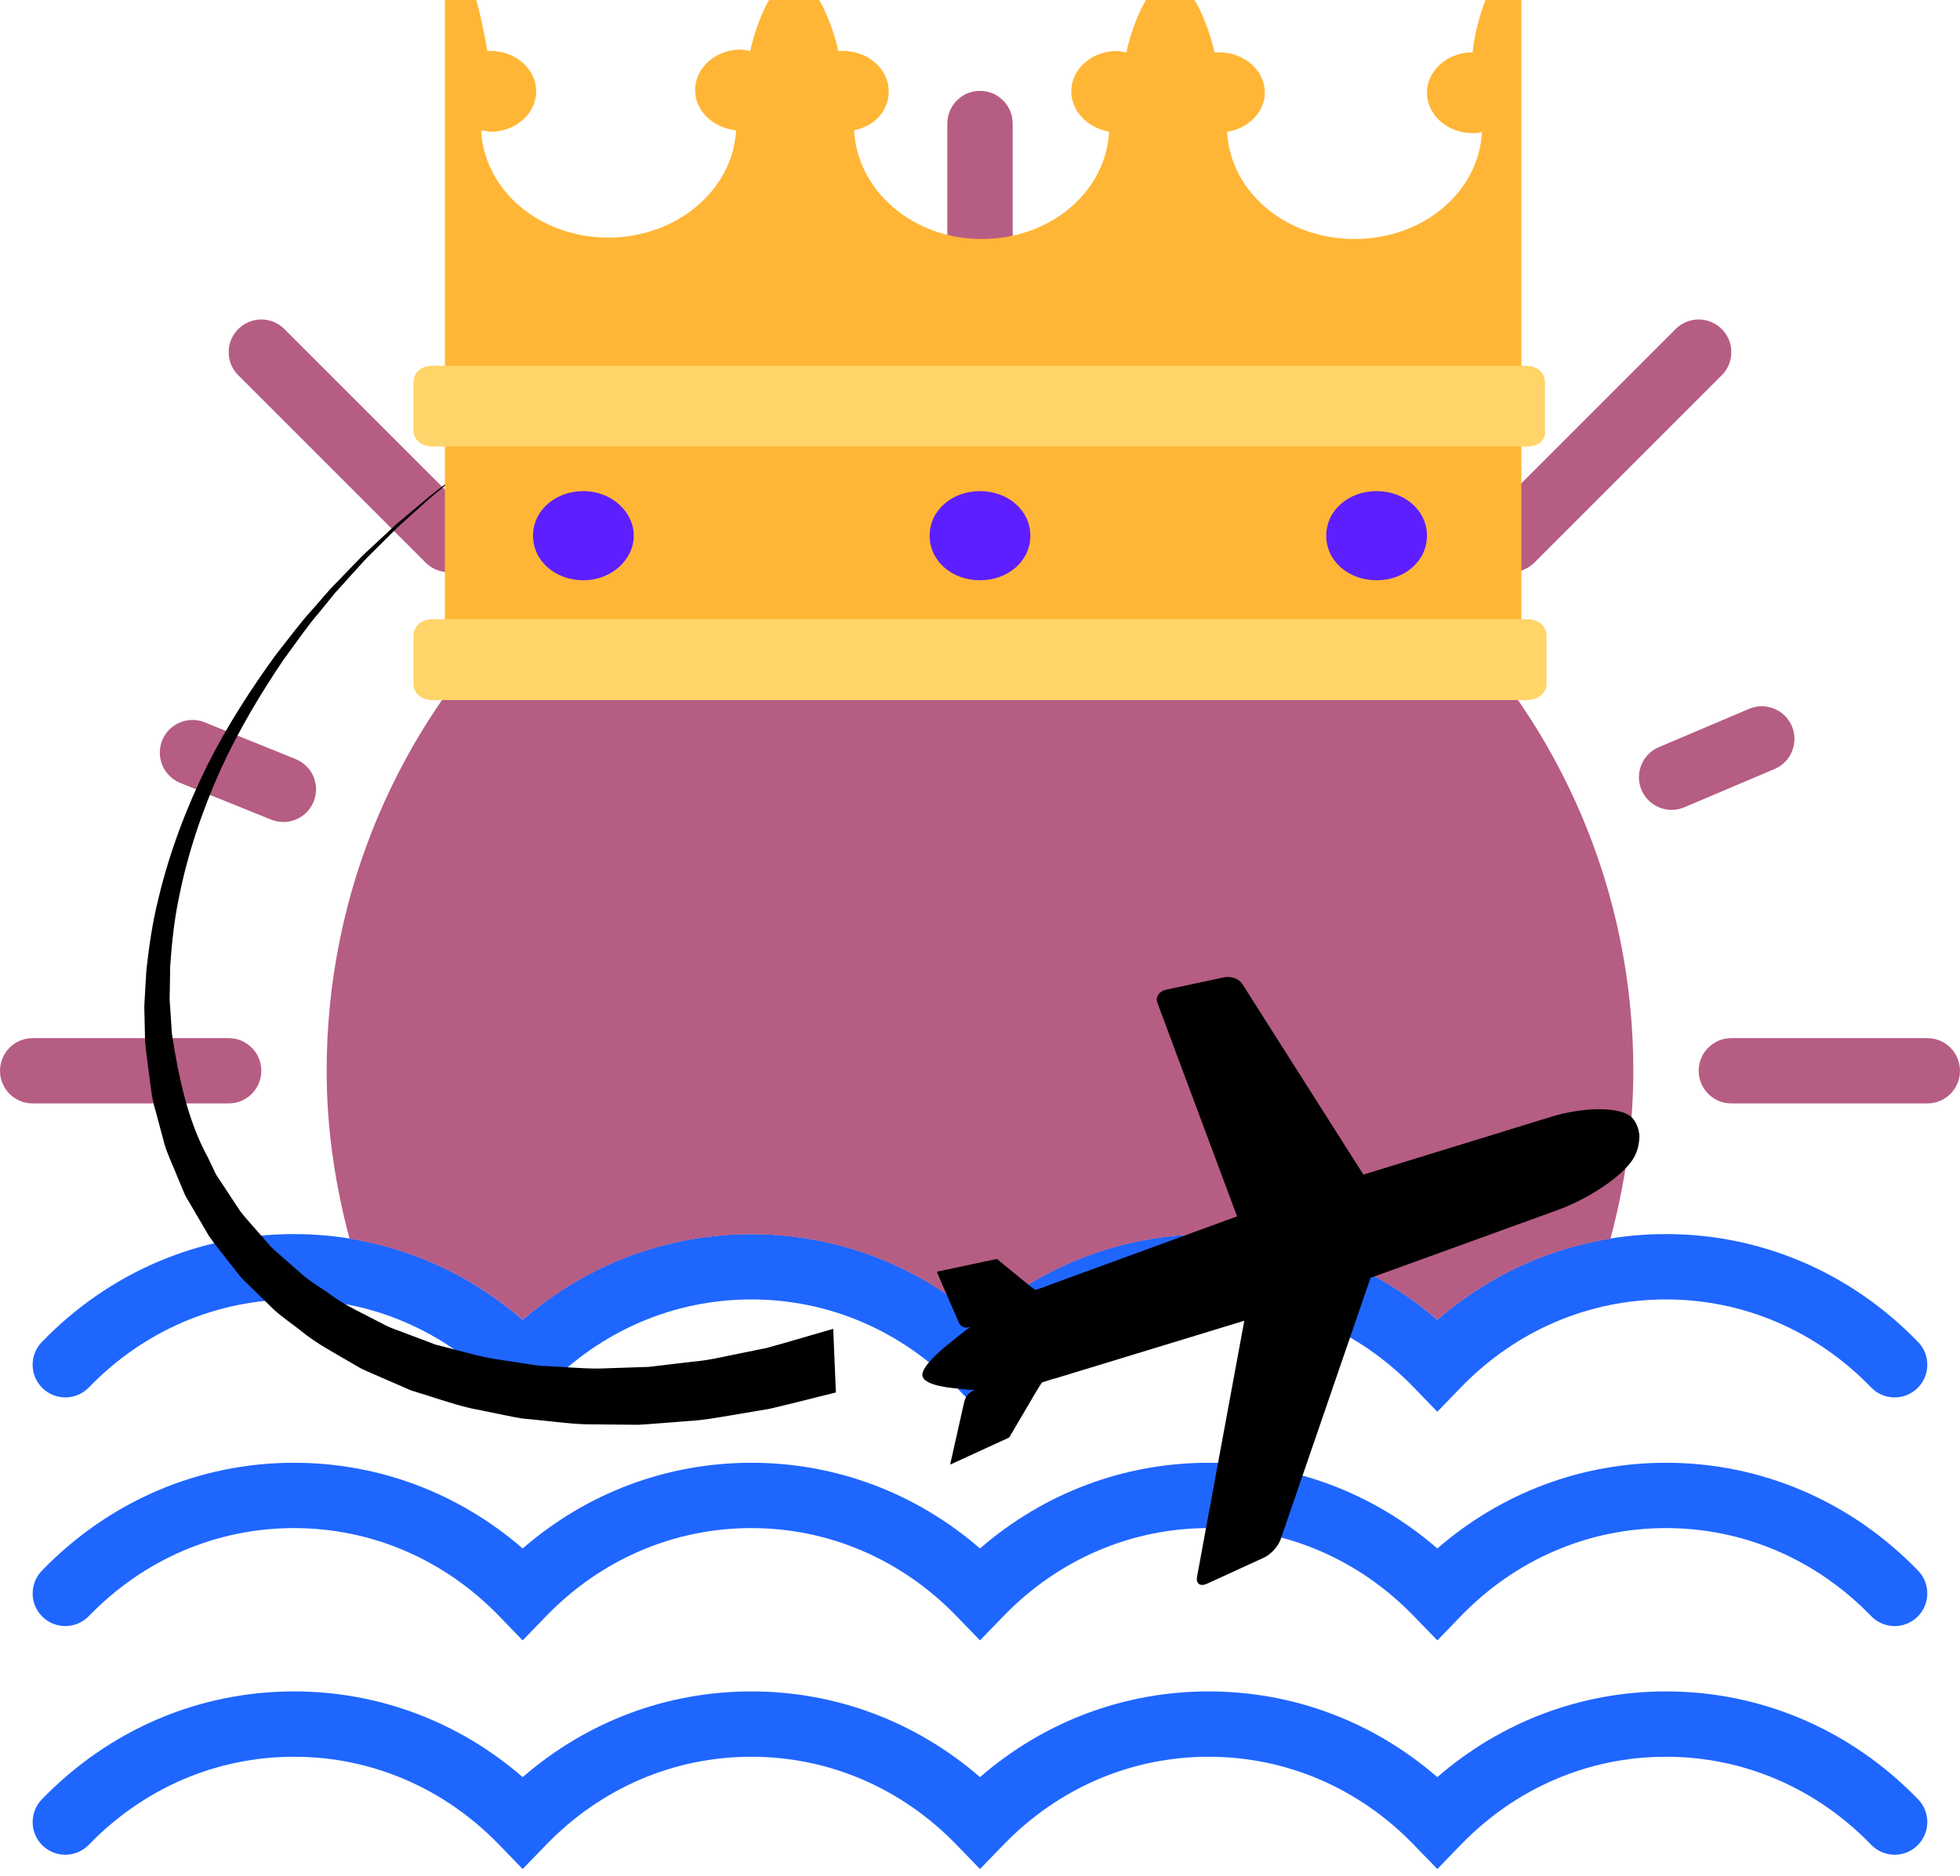 <svg width="256" height="245" viewBox="0 0 256 245" fill="none" xmlns="http://www.w3.org/2000/svg">
<path d="M128 11.866C125.645 11.866 123.733 13.777 123.733 16.132V41.732C123.733 44.087 125.645 45.999 128 45.999C130.355 45.999 132.267 44.087 132.267 41.732V16.132C132.267 13.777 130.355 11.866 128 11.866Z" fill="#B65D84"/>
<path d="M251.733 135.599H226.133C223.778 135.599 221.867 137.51 221.867 139.866C221.867 142.221 223.778 144.132 226.133 144.132H251.733C254.089 144.132 256 142.221 256 139.866C256 137.51 254.089 135.599 251.733 135.599Z" fill="#B65D84"/>
<path d="M29.867 135.599H4.267C1.911 135.599 0 137.51 0 139.866C0 142.221 1.911 144.132 4.267 144.132H29.867C32.222 144.132 34.133 142.221 34.133 139.866C34.133 137.51 32.222 135.599 29.867 135.599Z" fill="#B65D84"/>
<path d="M224.883 42.982C223.215 41.314 220.518 41.314 218.85 42.982L194.377 67.456C192.708 69.124 192.708 71.821 194.377 73.489C195.209 74.321 196.301 74.739 197.393 74.739C198.485 74.739 199.578 74.321 200.41 73.489L224.883 49.016C226.552 47.347 226.552 44.646 224.883 42.982Z" fill="#B65D84"/>
<path d="M37.15 42.982C35.482 41.314 32.785 41.314 31.117 42.982C29.449 44.651 29.449 47.347 31.117 49.016L55.59 73.489C56.422 74.321 57.515 74.739 58.607 74.739C59.699 74.739 60.792 74.321 61.624 73.489C63.292 71.821 63.292 69.124 61.624 67.456L37.15 42.982Z" fill="#B65D84"/>
<path d="M234.044 94.852C233.122 92.685 230.613 91.669 228.45 92.591L216.666 97.591C214.498 98.513 213.483 101.018 214.404 103.185C215.095 104.811 216.674 105.788 218.334 105.788C218.889 105.788 219.456 105.677 219.998 105.446L231.782 100.446C233.95 99.524 234.961 97.02 234.044 94.852Z" fill="#B65D84"/>
<path d="M38.609 99.149L26.739 94.353C24.555 93.47 22.067 94.524 21.184 96.713C20.301 98.897 21.359 101.385 23.544 102.268L35.413 107.059C35.938 107.268 36.48 107.371 37.009 107.371C38.699 107.371 40.299 106.364 40.969 104.7C41.852 102.519 40.798 100.032 38.609 99.149Z" fill="#B65D84"/>
<path d="M88.58 36.083C87.659 33.911 85.15 32.896 82.987 33.822C80.819 34.743 79.804 37.248 80.725 39.416L85.73 51.2C86.421 52.826 88 53.803 89.66 53.803C90.214 53.803 90.782 53.692 91.324 53.461C93.491 52.54 94.507 50.035 93.585 47.868L88.58 36.083Z" fill="#B65D84"/>
<path d="M171.153 33.054C168.973 32.171 166.481 33.229 165.598 35.413L160.802 47.283C159.919 49.468 160.977 51.955 163.162 52.838C163.686 53.047 164.228 53.15 164.757 53.15C166.447 53.15 168.047 52.143 168.717 50.479L173.513 38.609C174.396 36.425 173.338 33.937 171.153 33.054Z" fill="#B65D84"/>
<path d="M11.601 181.231C18.773 173.815 28.292 169.732 38.4 169.732C48.508 169.732 58.027 173.815 65.199 181.231L68.267 184.401L71.334 181.231C78.507 173.815 88.026 169.732 98.133 169.732C108.241 169.732 117.76 173.815 124.932 181.231L128 184.401L131.068 181.231C138.24 173.815 147.759 169.732 157.867 169.732C167.974 169.732 177.493 173.815 184.666 181.231L187.733 184.401L190.801 181.231C197.973 173.815 207.492 169.732 217.6 169.732C227.708 169.732 237.227 173.815 244.399 181.231C246.037 182.925 248.738 182.976 250.432 181.329C252.122 179.691 252.169 176.99 250.53 175.296C241.732 166.204 230.037 161.195 217.596 161.195C206.549 161.195 196.092 165.141 187.729 172.39C179.366 165.141 168.909 161.195 157.862 161.195C146.816 161.195 136.358 165.141 127.996 172.39C119.633 165.141 109.175 161.195 98.129 161.195C87.083 161.195 76.625 165.141 68.262 172.39C59.9 165.141 49.442 161.195 38.396 161.195C25.954 161.195 14.259 166.204 5.461 175.296C3.823 176.99 3.866 179.691 5.559 181.329C7.262 182.967 9.954 182.925 11.601 181.231Z" fill="#1F66FF"/>
<path d="M217.6 191.066C206.554 191.066 196.096 195.012 187.733 202.261C179.371 195.012 168.913 191.066 157.867 191.066C146.82 191.066 136.363 195.012 128 202.261C119.637 195.012 109.18 191.066 98.133 191.066C87.087 191.066 76.629 195.012 68.267 202.261C59.904 195.012 49.446 191.066 38.4 191.066C25.958 191.066 14.263 196.075 5.465 205.167C3.827 206.861 3.87 209.562 5.564 211.2C7.258 212.834 9.954 212.791 11.597 211.102C18.773 203.682 28.292 199.599 38.4 199.599C48.508 199.599 58.027 203.682 65.199 211.098L68.267 214.268L71.334 211.098C78.507 203.682 88.025 199.599 98.133 199.599C108.241 199.599 117.76 203.682 124.932 211.098L128 214.268L131.068 211.098C138.24 203.682 147.759 199.599 157.867 199.599C167.974 199.599 177.493 203.682 184.665 211.098L187.733 214.268L190.801 211.098C197.973 203.682 207.492 199.599 217.6 199.599C227.708 199.599 237.227 203.682 244.399 211.098C246.037 212.791 248.738 212.843 250.432 211.196C252.122 209.557 252.168 206.857 250.53 205.163C241.736 196.075 230.042 191.066 217.6 191.066Z" fill="#1F66FF"/>
<path d="M217.6 220.932C206.554 220.932 196.096 224.879 187.733 232.128C179.371 224.879 168.913 220.932 157.867 220.932C146.82 220.932 136.363 224.879 128 232.128C119.637 224.879 109.18 220.932 98.133 220.932C87.087 220.932 76.629 224.879 68.267 232.128C59.904 224.879 49.446 220.932 38.4 220.932C25.958 220.932 14.263 225.941 5.465 235.034C3.827 236.727 3.87 239.428 5.564 241.067C7.258 242.701 9.954 242.658 11.597 240.969C18.773 233.549 28.292 229.466 38.4 229.466C48.508 229.466 58.027 233.549 65.199 240.964L68.267 244.134L71.334 240.964C78.507 233.549 88.025 229.466 98.133 229.466C108.241 229.466 117.76 233.549 124.932 240.964L128 244.134L131.068 240.964C138.24 233.549 147.759 229.466 157.867 229.466C167.974 229.466 177.493 233.549 184.665 240.964L187.733 244.134L190.801 240.964C197.973 233.549 207.492 229.466 217.6 229.466C227.708 229.466 237.227 233.549 244.399 240.964C246.037 242.654 248.738 242.709 250.432 241.062C252.122 239.424 252.168 236.723 250.53 235.029C241.736 225.941 230.042 220.932 217.6 220.932Z" fill="#1F66FF"/>
<path d="M68.266 172.395C76.629 165.146 87.087 161.199 98.133 161.199C109.18 161.199 119.637 165.146 128 172.395C136.363 165.146 146.82 161.199 157.867 161.199C168.913 161.199 179.371 165.146 187.733 172.395C194.236 166.758 202.014 163.149 210.342 161.809C212.22 154.795 213.333 147.473 213.333 139.866C213.333 92.736 175.129 54.532 128 54.532C80.87 54.532 42.666 92.736 42.666 139.866C42.666 147.473 43.78 154.795 45.657 161.809C53.986 163.149 61.764 166.754 68.266 172.395Z" fill="#B65D84"/>
<path d="M98.133 161.199C109.18 161.199 119.637 165.146 128 172.395C136.363 165.146 146.82 161.199 157.867 161.199C167.526 161.199 176.734 164.215 184.486 169.822C189.256 160.879 192 150.703 192 139.866C192 104.521 163.345 75.866 128 75.866C92.655 75.866 64 104.521 64 139.866C64 150.707 66.743 160.883 71.513 169.822C79.266 164.215 88.474 161.199 98.133 161.199Z" fill="#B65D84"/>
<path d="M109.176 181.884C109.176 181.884 108.379 182.081 106.883 182.454C105.38 182.817 103.217 183.395 100.382 184.046C98.897 184.295 97.252 184.571 95.463 184.872C93.677 185.167 91.733 185.535 89.75 185.626C87.747 185.777 85.612 185.971 83.377 186.106C81.171 186.085 78.853 186.063 76.432 186.04C74.033 185.956 71.603 185.594 69.061 185.365C67.775 185.287 66.553 184.959 65.28 184.719C64.014 184.465 62.73 184.204 61.429 183.938C58.863 183.328 56.353 182.412 53.731 181.632C52.495 181.096 51.246 180.553 49.982 180.007C48.742 179.43 47.409 178.978 46.25 178.226C43.879 176.815 41.351 175.547 39.191 173.736C38.082 172.867 36.904 172.075 35.847 171.133C34.831 170.143 33.812 169.146 32.788 168.149C32.291 167.634 31.738 167.177 31.287 166.615L29.949 164.915C29.072 163.765 28.131 162.67 27.311 161.472L25.087 157.68C24.738 157.035 24.299 156.448 24.024 155.754L23.16 153.691C22.614 152.303 21.96 150.973 21.507 149.539L20.334 145.144C19.872 143.716 19.702 142.168 19.512 140.635C19.324 139.075 19.085 137.657 18.949 135.999C18.915 134.478 18.882 132.964 18.847 131.456C18.912 129.881 19.031 128.279 19.123 126.708C19.466 123.56 19.919 120.464 20.684 117.402C22.136 111.288 24.381 105.429 27.026 100.061C29.718 94.692 32.876 89.868 35.996 85.568C37.661 83.482 39.15 81.413 40.798 79.617C41.598 78.701 42.377 77.807 43.134 76.942C43.932 76.111 44.71 75.309 45.463 74.529C46.064 73.919 46.63 73.31 47.201 72.739C47.355 72.585 47.51 72.433 47.665 72.285C48.404 71.598 49.118 70.934 49.805 70.295C50.489 69.658 51.147 69.047 51.772 68.465C52.429 67.915 53.053 67.389 53.647 66.892C54.84 65.906 55.876 64.987 56.824 64.258C57.781 63.535 58.592 62.922 59.251 62.422C60.567 61.427 61.268 60.897 61.268 60.897C61.268 60.897 60.583 61.452 59.298 62.494C58.658 63.014 57.867 63.656 56.936 64.409C56.009 65.168 55.006 66.123 53.852 67.145C53.277 67.66 52.675 68.203 52.041 68.772C51.433 69.375 50.802 70.004 50.143 70.66C49.483 71.315 48.8 71.996 48.087 72.704C47.384 73.419 46.706 74.209 45.979 74.997C45.262 75.791 44.52 76.612 43.758 77.457C43.042 78.337 42.304 79.241 41.547 80.171C39.98 81.993 38.592 84.078 37.03 86.171C34.121 90.483 31.213 95.287 28.8 100.555C26.434 105.827 24.497 111.512 23.347 117.364C22.737 120.287 22.432 123.254 22.232 126.195C22.207 127.64 22.182 129.095 22.157 130.557C22.256 132.047 22.357 133.544 22.455 135.046C23.311 140.592 24.507 146.377 27.157 151.19L28.046 153.061C28.331 153.688 28.776 154.214 29.13 154.797L31.369 158.196C32.191 159.266 33.126 160.236 33.992 161.257L35.308 162.767C35.749 163.265 36.298 163.66 36.785 164.113C37.782 164.99 38.775 165.863 39.764 166.731C40.792 167.551 41.94 168.23 43.008 168.984C45.089 170.565 47.53 171.618 49.792 172.818C50.895 173.468 52.176 173.822 53.357 174.301C54.556 174.75 55.743 175.2 56.918 175.642C59.414 176.244 61.782 176.987 64.202 177.443C65.43 177.63 66.639 177.817 67.832 178.001C69.029 178.166 70.171 178.425 71.38 178.44C73.771 178.537 76.035 178.782 78.276 178.759C80.525 178.686 82.681 178.612 84.733 178.542C86.812 178.299 88.781 178.066 90.634 177.846C92.494 177.689 94.194 177.281 95.768 176.958C97.341 176.64 98.786 176.345 100.09 176.08C102.835 175.336 105.056 174.652 106.538 174.235C108.031 173.801 108.828 173.571 108.828 173.571L109.176 181.884Z" fill="black"/>
<path d="M194.6 -1.35C193.367 1.197 192.544 4.654 192.339 6.838C189.05 6.838 186.378 9.203 186.378 12.114C186.378 15.025 189.05 17.39 192.339 17.39C192.75 17.39 193.161 17.39 193.572 17.208C193.161 25.032 185.967 31.218 176.922 31.218C167.878 31.218 160.683 25.032 160.272 17.208C162.944 16.844 165.205 14.661 165.205 12.114C165.205 9.203 162.533 6.838 159.244 6.838H158.628C157.805 3.199 155.544 -2.624 152.872 -2.624C150.2 -2.624 147.939 3.017 147.117 6.838C146.705 6.838 146.294 6.656 145.883 6.656C142.594 6.656 139.922 9.021 139.922 11.932C139.922 14.479 141.978 16.663 144.855 17.208C144.444 25.032 137.25 31.218 128.205 31.218C119.161 31.218 111.967 24.85 111.555 17.026C114.228 16.481 116.078 14.479 116.078 11.932C116.078 9.021 113.405 6.656 110.117 6.656H109.5C108.678 3.017 106.417 -2.806 103.744 -2.806C101.072 -2.806 98.811 2.835 97.989 6.656C97.578 6.656 97.166 6.474 96.755 6.474C93.466 6.474 90.794 8.839 90.794 11.75C90.794 14.479 93.055 16.663 96.139 17.026C95.728 24.85 88.328 31.036 79.489 31.036C70.444 31.036 63.25 24.85 62.839 17.026C63.25 17.026 63.661 17.208 64.072 17.208C67.361 17.208 70.033 14.843 70.033 11.932C70.033 9.021 67.361 6.656 64.072 6.656H63.661C63.25 4.29 62.633 1.197 61.811 -1.35C61.194 -3.351 58.111 -2.987 58.111 -0.804V84.346H198.711V-0.44C198.3 -2.624 195.628 -3.169 194.6 -1.35Z" fill="#FFB636"/>
<path d="M199.533 58.328H56.467C55.028 58.328 54 57.418 54 56.145V49.958C54 48.685 55.028 47.775 56.467 47.775H199.328C200.767 47.775 201.794 48.685 201.794 49.958V56.145C202 57.418 200.972 58.328 199.533 58.328ZM202 89.258V83.072C202 81.799 200.972 80.889 199.533 80.889H56.467C55.028 80.889 54 81.799 54 83.072V89.258C54 90.532 55.028 91.442 56.467 91.442H199.328C200.972 91.442 202 90.532 202 89.258Z" fill="#FFD469"/>
<path d="M125.946 183.084C126.214 182.081 126.891 181.69 127.344 181.552C126.924 181.559 126.147 181.523 124.845 181.345C124.845 181.345 120.573 181.072 120.476 179.648L120.475 179.622C120.377 178.177 124.412 175.138 124.412 175.138C125.631 174.121 126.367 173.579 126.777 173.298C126.318 173.469 125.622 173.538 125.238 172.759L122.473 166.394C122.433 166.297 122.409 166.199 122.386 166.104L130.207 164.444L134.473 167.934C134.799 168.203 135.249 168.489 135.249 168.489C135.249 168.489 136.681 168.031 137.078 167.836L161.578 158.882L151.167 130.985C150.894 130.235 151.392 129.473 152.292 129.279L159.862 127.659C160.763 127.468 161.827 127.845 162.25 128.507L178.075 153.425L202.563 145.886C207.081 144.505 211.839 144.558 213.197 146.024C213.709 146.578 214.012 147.358 214.12 148.235L214.123 148.256C214.14 149.163 213.958 150.107 213.532 150.977C212.438 153.251 207.899 156.435 203.399 158.073L179.008 166.913L167.262 201.086C166.945 201.99 165.986 203.043 165.096 203.452L157.654 206.863C156.765 207.27 156.186 206.872 156.346 205.975L162.519 172.516L137.92 180.022C137.518 180.09 136.082 180.591 136.082 180.591C136.082 180.591 135.693 181.167 135.417 181.639L131.815 187.767L124.123 191.299C124.134 191.191 124.139 191.086 124.176 190.963L125.946 183.084Z" fill="black"/>
<path d="M186.378 69.972C186.378 73.247 183.5 75.794 179.8 75.794C176.1 75.794 173.222 73.247 173.222 69.972C173.222 66.697 176.1 64.15 179.8 64.15C183.5 64.15 186.378 66.697 186.378 69.972ZM128 64.15C124.3 64.15 121.422 66.697 121.422 69.972C121.422 73.247 124.3 75.794 128 75.794C131.7 75.794 134.578 73.247 134.578 69.972C134.578 66.697 131.7 64.15 128 64.15ZM76.2 64.15C72.5 64.15 69.622 66.697 69.622 69.972C69.622 73.247 72.5 75.794 76.2 75.794C79.9 75.794 82.778 73.065 82.778 69.972C82.778 66.879 79.9 64.15 76.2 64.15Z" fill="#5D1FFF"/>
</svg>
